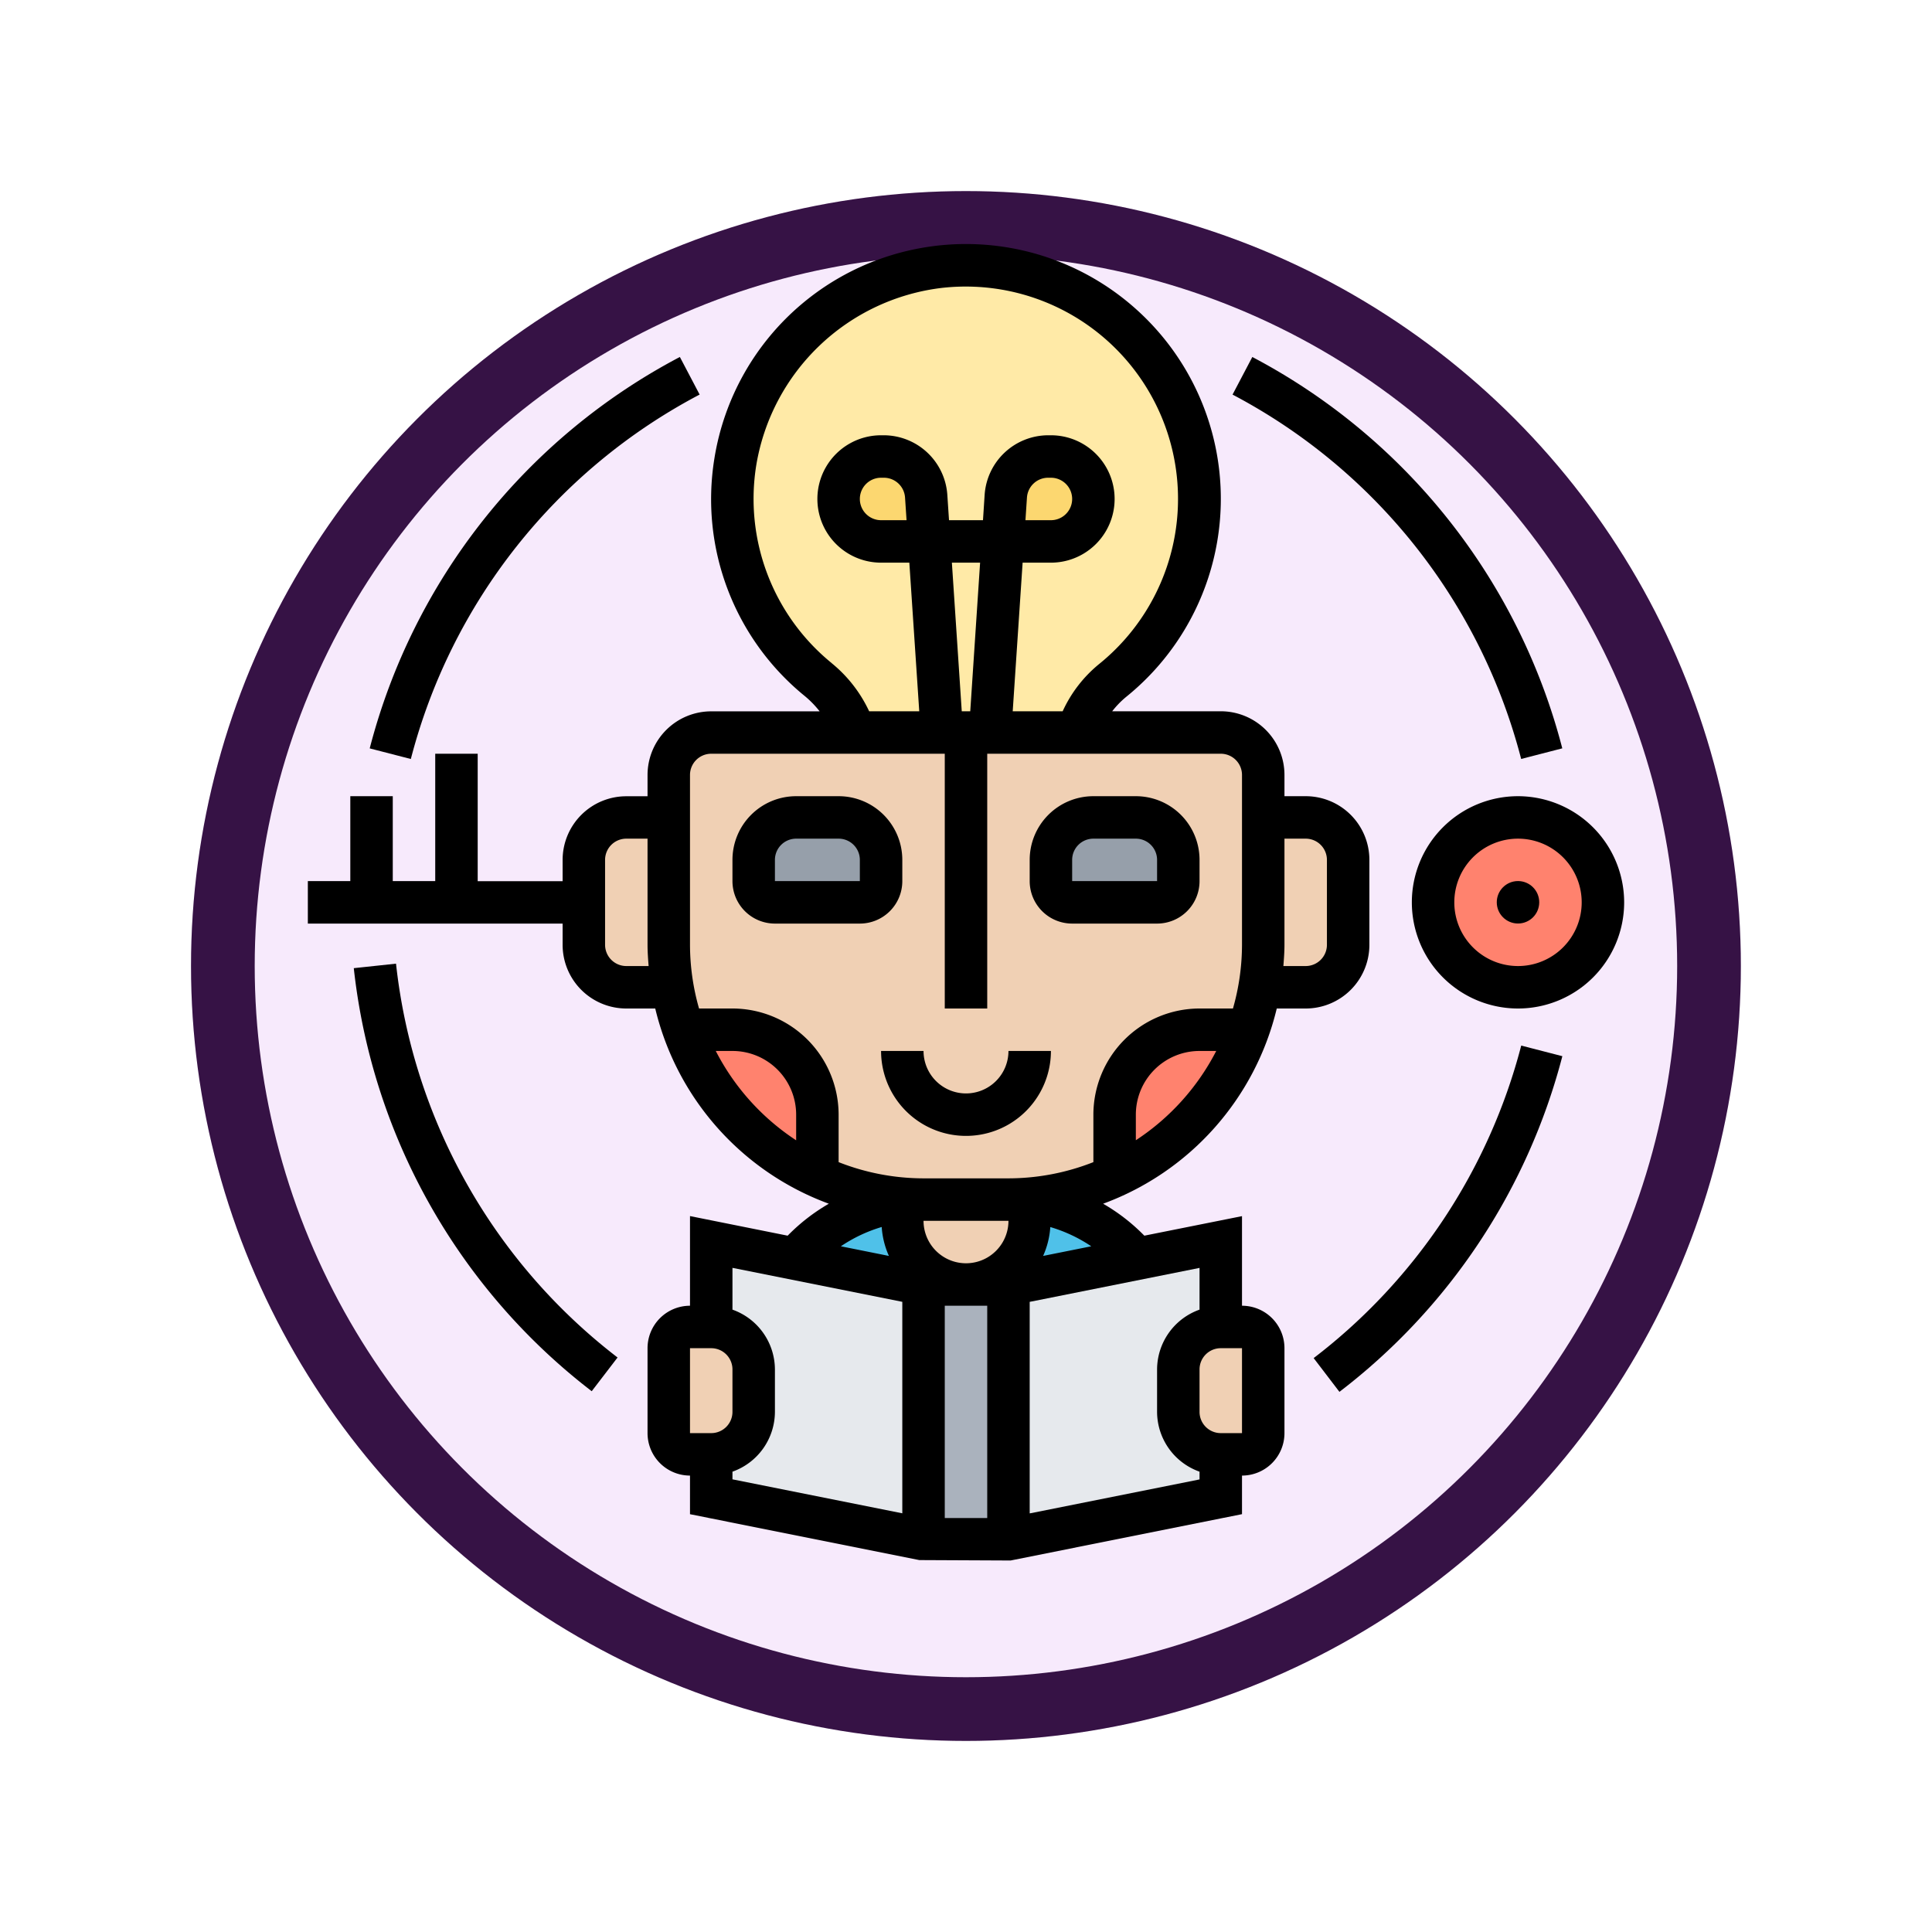 <svg xmlns="http://www.w3.org/2000/svg" xmlns:xlink="http://www.w3.org/1999/xlink" width="91" height="91" viewBox="0 0 91 91">
  <defs>
    <filter id="Ellipse_11513" x="0" y="0" width="91" height="91" filterUnits="userSpaceOnUse">
      <feOffset dy="3" input="SourceAlpha"/>
      <feGaussianBlur stdDeviation="3" result="blur"/>
      <feFlood flood-opacity="0.161"/>
      <feComposite operator="in" in2="blur"/>
      <feComposite in="SourceGraphic"/>
    </filter>
  </defs>
  <g id="Group_1144315" data-name="Group 1144315" transform="translate(-282 -725)">
    <g id="Group_1143810" data-name="Group 1143810" transform="translate(0 -199)">
      <g id="Group_1143699" data-name="Group 1143699" transform="translate(290.867 930)">
        <g id="Group_1143465" data-name="Group 1143465">
          <g transform="matrix(1, 0, 0, 1, -8.87, -6)" filter="url(#Ellipse_11513)">
            <g id="Ellipse_11513-2" data-name="Ellipse 11513" transform="translate(9 6)" fill="#f7eafc" stroke="#361245" stroke-width="3">
              <circle cx="36.5" cy="36.5" r="36.5" stroke="none"/>
              <circle cx="36.5" cy="36.5" r="35" fill="none"/>
            </g>
          </g>
        </g>
      </g>
    </g>
    <g id="learning_4025724" transform="translate(296.5 736.502)">
      <g id="Group_1144313" data-name="Group 1144313">
        <g id="Group_1144294" data-name="Group 1144294">
          <circle id="Ellipse_11601" data-name="Ellipse 11601" cx="4" cy="4" r="4" transform="translate(53 26.997)" fill="#ff826e"/>
        </g>
        <g id="Group_1144295" data-name="Group 1144295">
          <path id="Path_978903" data-name="Path 978903" d="M43,59,33,61V49l6.06-1.21L43,47v4a2.006,2.006,0,0,0-2,2v2a2.006,2.006,0,0,0,2,2Z" fill="#e6e9ed"/>
        </g>
        <g id="Group_1144296" data-name="Group 1144296">
          <path id="Path_978904" data-name="Path 978904" d="M29,49V61L19,59V57a2.006,2.006,0,0,0,2-2V53a2.006,2.006,0,0,0-2-2V47l3.94.79Z" fill="#e6e9ed"/>
        </g>
        <g id="Group_1144297" data-name="Group 1144297">
          <path id="Path_978905" data-name="Path 978905" d="M33,49V61H29V49h4Z" fill="#aab2bd"/>
        </g>
        <g id="Group_1144298" data-name="Group 1144298">
          <path id="Path_978906" data-name="Path 978906" d="M39.06,47.787,33,49H31a3,3,0,0,0,3-3,3.075,3.075,0,0,0-.17-.96A7.992,7.992,0,0,1,39.06,47.787Z" fill="#4fc1e9"/>
        </g>
        <g id="Group_1144299" data-name="Group 1144299">
          <path id="Path_978907" data-name="Path 978907" d="M29,49l-6.06-1.21a7.992,7.992,0,0,1,5.23-2.75A3.074,3.074,0,0,0,28,46a3,3,0,0,0,3,3Z" fill="#4fc1e9"/>
        </g>
        <g id="Group_1144300" data-name="Group 1144300">
          <path id="Path_978908" data-name="Path 978908" d="M44,51a1,1,0,0,1,1,1v4a1,1,0,0,1-1,1H43a2.006,2.006,0,0,1-2-2V53a2.006,2.006,0,0,1,2-2Z" fill="#f0d0b4"/>
        </g>
        <g id="Group_1144301" data-name="Group 1144301">
          <path id="Path_978909" data-name="Path 978909" d="M21,53v2a2.006,2.006,0,0,1-2,2H18a1,1,0,0,1-1-1V52a1,1,0,0,1,1-1h1A2.006,2.006,0,0,1,21,53Z" fill="#f0d0b4"/>
        </g>
        <g id="Group_1144302" data-name="Group 1144302">
          <path id="Path_978910" data-name="Path 978910" d="M33,45a7.564,7.564,0,0,1,.83.04A3.075,3.075,0,0,1,34,46a3,3,0,0,1-6,0,3.074,3.074,0,0,1,.17-.96A7.565,7.565,0,0,1,29,45Z" fill="#f0d0b4"/>
        </g>
        <g id="Group_1144303" data-name="Group 1144303">
          <path id="Path_978911" data-name="Path 978911" d="M24,43.9V41a4,4,0,0,0-4-4H17.69a10.311,10.311,0,0,1-.52-2A12,12,0,0,1,17,33V25a2.006,2.006,0,0,1,2-2H43a2.006,2.006,0,0,1,2,2v8a12,12,0,0,1-.17,2,10.311,10.311,0,0,1-.52,2H42a4,4,0,0,0-4,4v2.9l.01.01A11.989,11.989,0,0,1,33,45H29a11.989,11.989,0,0,1-5.01-1.09Z" fill="#f0d0b4"/>
        </g>
        <g id="Group_1144304" data-name="Group 1144304">
          <path id="Path_978912" data-name="Path 978912" d="M49,29v4a2.006,2.006,0,0,1-2,2H44.83A12,12,0,0,0,45,33V27h2a2.006,2.006,0,0,1,2,2Z" fill="#f0d0b4"/>
        </g>
        <g id="Group_1144305" data-name="Group 1144305">
          <path id="Path_978913" data-name="Path 978913" d="M17.17,35H15a2.006,2.006,0,0,1-2-2V29a2.006,2.006,0,0,1,2-2h2v6A12,12,0,0,0,17.17,35Z" fill="#f0d0b4"/>
        </g>
        <g id="Group_1144306" data-name="Group 1144306">
          <path id="Path_978914" data-name="Path 978914" d="M41,29v1a1,1,0,0,1-1,1H36a1,1,0,0,1-1-1V29a2.006,2.006,0,0,1,2-2h2A2.006,2.006,0,0,1,41,29Z" fill="#969faa"/>
        </g>
        <g id="Group_1144307" data-name="Group 1144307">
          <path id="Path_978915" data-name="Path 978915" d="M27,29v1a1,1,0,0,1-1,1H22a1,1,0,0,1-1-1V29a2.006,2.006,0,0,1,2-2h2A2.006,2.006,0,0,1,27,29Z" fill="#969faa"/>
        </g>
        <g id="Group_1144308" data-name="Group 1144308">
          <path id="Path_978916" data-name="Path 978916" d="M38,41a4,4,0,0,1,4-4h2.31a12.012,12.012,0,0,1-6.3,6.91L38,43.9Z" fill="#ff826e"/>
        </g>
        <g id="Group_1144309" data-name="Group 1144309">
          <path id="Path_978917" data-name="Path 978917" d="M24,41v2.9l-.01.01A12.012,12.012,0,0,1,17.69,37H20a4,4,0,0,1,4,4Z" fill="#ff826e"/>
        </g>
        <g id="Group_1144310" data-name="Group 1144310">
          <path id="Path_978918" data-name="Path 978918" d="M29.73,1.067a11,11,0,0,0-5.69,19.44A5.326,5.326,0,0,1,25.77,23H36.23a5.163,5.163,0,0,1,1.69-2.46,11,11,0,0,0-8.19-19.47Z" fill="#ffeaa7"/>
        </g>
        <g id="Group_1144311" data-name="Group 1144311">
          <path id="Path_978919" data-name="Path 978919" d="M36.41,10.587A1.955,1.955,0,0,1,37,12a2.006,2.006,0,0,1-2,2H32.74l.14-2.13A2,2,0,0,1,34.87,10H35a1.955,1.955,0,0,1,1.41.59Z" fill="#fcd770"/>
        </g>
        <g id="Group_1144312" data-name="Group 1144312">
          <path id="Path_978920" data-name="Path 978920" d="M29.12,11.867,29.26,14H27a2.015,2.015,0,0,1-2-2,2.006,2.006,0,0,1,2-2h.13a2,2,0,0,1,1.99,1.87Z" fill="#fcd770"/>
        </g>
      </g>
      <g id="Group_1144314" data-name="Group 1144314">
        <path id="Path_978921" data-name="Path 978921" d="M31,40a2,2,0,0,1-2-2H27a4,4,0,0,0,8,0H33A2,2,0,0,1,31,40Z"/>
        <path id="Path_978922" data-name="Path 978922" d="M28,30V29a3,3,0,0,0-3-3H23a3,3,0,0,0-3,3v1a2,2,0,0,0,2,2h4A2,2,0,0,0,28,30Zm-6,0V29a1,1,0,0,1,1-1h2a1,1,0,0,1,1,1v1Z"/>
        <path id="Path_978923" data-name="Path 978923" d="M36,32h4a2,2,0,0,0,2-2V29a3,3,0,0,0-3-3H37a3,3,0,0,0-3,3v1A2,2,0,0,0,36,32Zm0-3a1,1,0,0,1,1-1h2a1,1,0,0,1,1,1v1H36Z"/>
        <path id="Path_978924" data-name="Path 978924" d="M45.637,36H47a3,3,0,0,0,3-3V29a3,3,0,0,0-3-3H46V25a3,3,0,0,0-3-3H37.886a4.268,4.268,0,0,1,.659-.679A11.99,11.99,0,0,0,39,3.05,12,12,0,0,0,19.148,10.1a11.95,11.95,0,0,0,4.258,11.183,4.635,4.635,0,0,1,.7.72H19a3,3,0,0,0-3,3v1H15a3,3,0,0,0-3,3v1H8V24H6v6H4V26H2v4H0v2H12v1a3,3,0,0,0,3,3h1.363a13.032,13.032,0,0,0,8.176,9.195A9.011,9.011,0,0,0,22.6,46.7L18,45.777V50a2,2,0,0,0-2,2v4a2,2,0,0,0,2,2v1.819l10.8,2.161L33.1,62,44,59.817V58a2,2,0,0,0,2-2V52a2,2,0,0,0-2-2v-4.22l-4.6.92a9.011,9.011,0,0,0-1.941-1.505A13.035,13.035,0,0,0,45.637,36ZM47,28a1,1,0,0,1,1,1v4a1,1,0,0,1-1,1H45.949c.025-.331.051-.662.051-1V28ZM24.671,19.729a9.97,9.97,0,0,1-3.548-9.33,10.073,10.073,0,0,1,8.72-8.338,10,10,0,0,1,7.444,17.7A6.187,6.187,0,0,0,35.553,22H33.2l.467-7H35a3,3,0,0,0,0-6h-.129a3.008,3.008,0,0,0-2.993,2.8L31.8,13H30.2l-.08-1.2A3.008,3.008,0,0,0,27.129,9H27a3,3,0,0,0,0,6h1.331l.467,7h-2.36a6.423,6.423,0,0,0-1.767-2.268ZM30.335,15h1.329L31.2,22h-.4ZM33.8,13l.071-1.066a1,1,0,0,1,1-.934H35a1,1,0,0,1,0,2Zm-5.6,0H27a1,1,0,0,1,0-2h.129a1,1,0,0,1,1,.934ZM15,34a1,1,0,0,1-1-1V29a1,1,0,0,1,1-1h1v5c0,.338.025.669.051,1Zm4.214,4H20a3,3,0,0,1,3,3v1.208A11.08,11.08,0,0,1,19.214,38ZM33,46a2,2,0,0,1-4,0Zm-3,4h2V60H30Zm-2.97-3.706a3.961,3.961,0,0,0,.339,1.36L25.106,47.2A6.977,6.977,0,0,1,27.03,46.291ZM18,52h1a1,1,0,0,1,1,1v2a1,1,0,0,1-1,1H18Zm2,5.816A3,3,0,0,0,22,55V53a3,3,0,0,0-2-2.816V48.216l8,1.6v9.961l-8-1.6ZM44,56H43a1,1,0,0,1-1-1V53a1,1,0,0,1,1-1h1Zm-2-5.816A3,3,0,0,0,40,53v2a3,3,0,0,0,2,2.816v.365l-8,1.6V49.817l8-1.6Zm-7.368-2.53a3.967,3.967,0,0,0,.339-1.36A6.965,6.965,0,0,1,36.9,47.2ZM29,44a10.927,10.927,0,0,1-4-.764V41a5.006,5.006,0,0,0-5-5H18.426A10.966,10.966,0,0,1,18,33V25a1,1,0,0,1,1-1H30V36h2V24H43a1,1,0,0,1,1,1v8a10.966,10.966,0,0,1-.426,3H42a5.006,5.006,0,0,0-5,5v2.236A10.927,10.927,0,0,1,33,44Zm10-1.792V41a3,3,0,0,1,3-3h.786A11.08,11.08,0,0,1,39,42.205Z"/>
        <path id="Path_978925" data-name="Path 978925" d="M57,26a5,5,0,1,0,5,5,5.006,5.006,0,0,0-5-5Zm0,8a3,3,0,1,1,3-3A3,3,0,0,1,57,34Z"/>
        <circle id="Ellipse_11602" data-name="Ellipse 11602" cx="1" cy="1" r="1" transform="translate(56 29.997)"/>
        <path id="Path_978926" data-name="Path 978926" d="M47.375,52.466l1.214,1.59a29.128,29.128,0,0,0,10.5-15.81l-1.937-.5a27.12,27.12,0,0,1-9.774,14.718Z"/>
        <path id="Path_978927" data-name="Path 978927" d="M4.153,33.888,2.164,34.1A29.114,29.114,0,0,0,13.371,54.026l1.217-1.588A27.1,27.1,0,0,1,4.153,33.888Z"/>
        <path id="Path_978928" data-name="Path 978928" d="M18.454,7.083l-.931-1.771A29.061,29.061,0,0,0,2.914,23.748l1.937.5a27.053,27.053,0,0,1,13.6-17.164Z"/>
        <path id="Path_978929" data-name="Path 978929" d="M57.149,24.246l1.937-.5a29.062,29.062,0,0,0-14.6-18.433l-.931,1.771A27.057,27.057,0,0,1,57.149,24.246Z"/>
      </g>
    </g>
  </g>
</svg>
